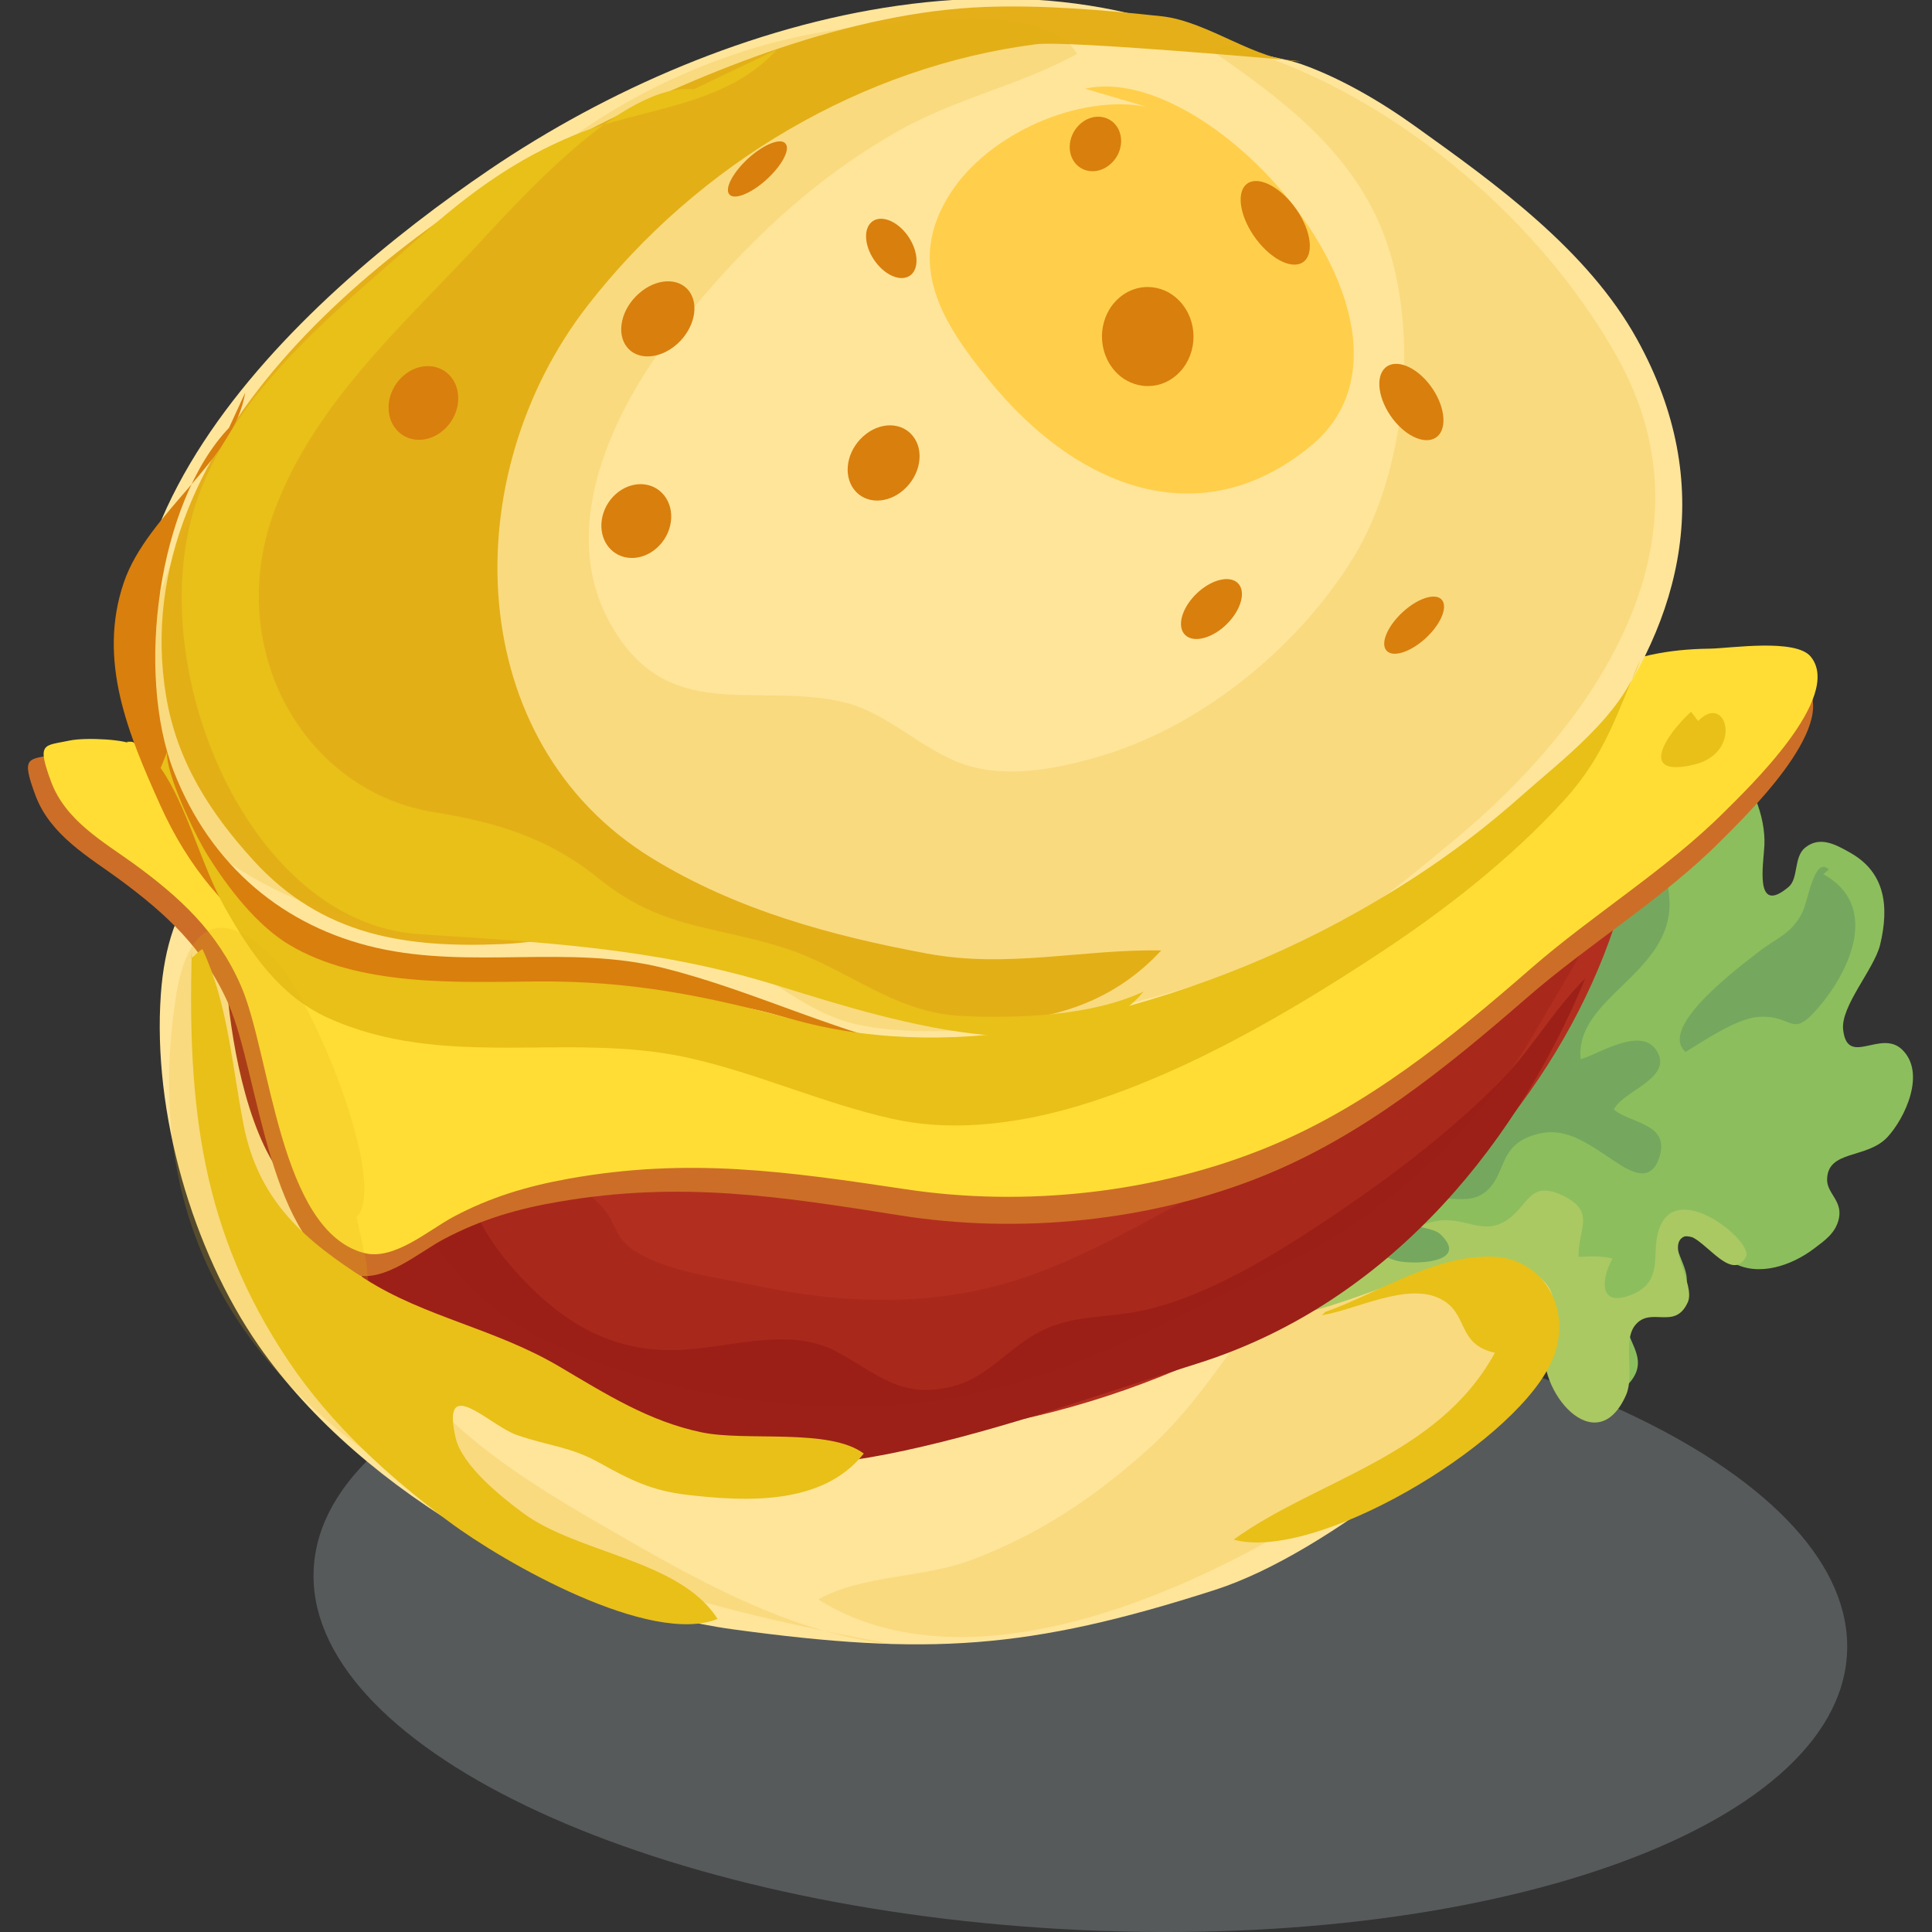 <?xml version="1.0" encoding="utf-8"?>
<!-- Generator: Adobe Illustrator 25.0.0, SVG Export Plug-In . SVG Version: 6.00 Build 0)  -->
<svg version="1.1" id="Layer_1" xmlns="http://www.w3.org/2000/svg" xmlns:xlink="http://www.w3.org/1999/xlink" x="0px" y="0px"
	 viewBox="0 0 200 200" style="enable-background:new 0 0 200 200;" xml:space="preserve">
<rect x="0" y="0" width="200" height="200" fill="#333333" stroke="none"/>
<style type="text/css">
	.st0{opacity:0.3;fill:#ABB4B9;}
	.st1{fill:#FFE59A;}
	.st2{fill:#E8C018;}
	.st3{opacity:0.2;fill:#E4AF18;}
	.st4{fill:#8DBE5D;}
	.st5{fill:#AAC962;}
	.st6{fill:#75A85E;}
	.st7{fill:#538057;}
	.st8{fill:#B22F1F;}
	.st9{fill:#9C2018;}
	.st10{opacity:0.4;fill:#9C2018;}
	.st11{fill:#CC6E28;}
	.st12{fill:#FFDD35;}
	.st13{fill:#E4AF18;}
	.st14{fill:#FFCF4B;}
	.st15{fill:#D97F0D;}
	.st16{fill:#D9BA98;}
	.st17{fill:#F2DDC7;}
	.st18{fill:#FEEDDA;}
	.st19{fill:#FDF4DC;}
	.st20{fill:#E7D3BD;}
	.st21{fill:#D14216;}
	.st22{opacity:0.6;fill:url(#SVGID_1_);}
	.st23{fill:#FFFFFF;}
</style>
<path class="st0" d="M191.2,171.22c1.02-18.17-33.69-34.9-77.52-37.35c-43.84-2.45-80.19,10.3-81.2,28.48
	c-1.02,18.17,33.69,34.9,77.52,37.35C153.83,202.15,190.18,189.4,191.2,171.22z"/>
<g>
	<path class="st1" d="M180.06,115.12c-1.68,9.54-11.01,17.42-17.41,23.32c-9.58,8.83-24.77,22.26-36.92,26.16
		c-19.3,6.2-29.71,6.81-49.84,4.07c-17.01-2.32-38.29-13.79-49.14-29.41c-6.82-9.83-10.97-24.07-10.1-36.32
		c1.45-20.64,19.48-18.09,35.39-19.5c17.79-1.59,35.9-4.44,53.47-7.79c11.84-2.27,25.03-5.46,37.17-3.54
		c10.87,1.72,23.64,9.69,30.18,19.51c3.21,4.84,7.08,18.47,5.15,24.02c-0.77-0.48-0.59-1-0.99-1.83L180.06,115.12z"/>
	<path class="st2" d="M45.69,110.34c-7.34-2.79-11.87,10.32-3.86,10.41c2.92,0.04,6.68-1.14,7.13-4.75
		c0.27-2.23-1.49-6.31-3.95-5.58L45.69,110.34z"/>
	<path class="st2" d="M63.16,106.54c-2.31-2.12-6.75-1.93-6.88,1.97c-0.15,4.22,6.76,9.38,10.24,8.28
		c5.87-1.86,0.1-10.54-3.85-10.88L63.16,106.54z"/>
	<path class="st2" d="M137.34,107.32c-2.82-1.07-10.17-0.03-12.14,2.77c-2.57,3.66,1.59,5.25,5.19,5.05
		c2.86-0.16,12.3-6.99,6.12-7.62L137.34,107.32z"/>
	<path class="st2" d="M10.58,80.61c-1.13,2.23,2.08,5.45,3.28,2.99c1-2.04-2.54-4.15-3.57-2.73L10.58,80.61z"/>
	<path class="st3" d="M149.05,123.82c-5.77,2.86-12.73,5.17-17.18,10.32c-4.7,5.44-7.58,11.03-13.17,16.02
		c-5.66,5.04-11.19,8.69-18.09,11.31c-5,1.9-11.47,1.57-15.9,4.11c17.11,10.69,43.81-2.93,58.33-13.55
		c7.8-5.7,16.55-12.64,20.26-22.35c4.36-11.42-4.93-17.29-12.95-8.44L149.05,123.82z"/>
	<g>
		<g>
			<path class="st4" d="M121.35,132.94c1.68,4.06,7.56,3.13,10.73,2.24c6.57-1.84,11.95-5.92,18.93-6.32
				c2.98-0.17,11.3-1.3,11.5,3.63c0.13,3.22-4.11,4.99-2.08,9c1.42,2.81,6.06,4.19,8.27,1.64c2.28-2.64-0.78-4.52-0.25-6.65
				c0.73-2.93,3.77-0.61,5.41-2.28c1.98-2.01-0.57-4.08-0.39-6.25c3.5-0.09,3.24,1.28,5.94,2.77c2.65,1.47,6.06,0.29,8.37-1.46
				c1.08-0.82,2.31-1.63,2.6-3.22c0.31-1.77-1.24-2.51-1.24-3.91c0.02-3.13,4.11-2.13,6.24-4.41c1.79-1.92,4.07-6.66,1.5-9.09
				c-2.22-2.09-5.64,1.87-6.08-2.04c-0.27-2.44,3.21-6.26,3.83-8.79c0.94-3.93,0.56-7.47-3.1-9.53c-1.49-0.84-3.11-1.75-4.64-0.54
				c-1.24,0.97-0.68,3.2-1.74,4.09c-3.58,3.01-2.59-2.41-2.5-4.31c0.27-6.06-5.89-14.41-12.33-12.01
				c-7.8,2.88-3.45,15.83-6.91,22.06c-3.13,5.64-8.64,10.73-14.42,13.16c-2.73,1.14-5.68,1.32-7.81,3.63
				c-2.16,2.33-3.44,5.49-5.72,7.84c-3.86,3.98-9.34,9.24-14.8,10.49c0.37-0.09,0.71-0.26,1.07-0.41L121.35,132.94z"/>
			<path class="st5" d="M121.67,132.97c6.68,8.82,20.84-0.7,29.45-2.04c2.44-0.39,6.05-0.52,8.13,1.18c2.69,2.2,1.19,4.23,0.69,6.93
				c-0.93,4.96,5.32,12.33,8.39,5.37c0.9-2.05-0.35-5.51,0.89-7.16c1.62-2.13,4.14,0.56,5.5-2.44c0.83-1.84-2.36-5.99-0.33-6.82
				c1.56-0.64,4.76,5.08,6.35,2.12c0.88-1.62-8.14-8.94-9.24-1.84c-0.33,2.15,0.38,4.49-2.49,5.71c-3.37,1.43-3.4-1.27-2.09-3.7
				c-1.17-0.3-2.39-0.22-3.51-0.16c-0.08-2.92,1.89-4.7-1.71-6.39c-3.35-1.56-3.45,1.02-5.64,2.53c-2.58,1.78-4.43-0.45-7.5,0.17
				c-2.66,0.54-4.47,2.22-6.85,3.06c-1.03,0.36-6.95,1.47-7.53,0.13c-0.68-1.63,4.08-3.58,3.09-6.45c-1.89-5.48-8.43,3.5-10.56,4.97
				c-1.3,0.89-4.76,2.01-5.37,3.68c-0.88,2.39,1.99,3.7,4.11,2.94L121.67,132.97z"/>
			<path class="st6" d="M134.12,126.17c1.34-4.02,6.06-11.01,10.01-12.55c5.66-2.19,10.9-2.79,15.39-7.51
				c3.85-4.04,7.35-9.64,7.73-15.53c0.31-4.93-1.78-11.82,5.07-12.5c2.2-0.23,5.43,0.99,4.53,3.96c-8.16-2.32-4.04,7.22-4.02,11.5
				c0.05,7.34-9.82,9.77-9.2,16.1c1.73-0.43,6.32-3.55,7.92-0.79c1.63,2.78-3.56,4.08-4.48,6c1.64,1.46,5.83,1.4,4.72,4.92
				c-1.02,3.23-3.68,1.07-5.5-0.13c-2.65-1.75-4.88-3.23-8.06-1.94c-3.03,1.23-2.41,3.93-4.35,5.6c-1.98,1.69-4.12,0.09-6.44,1.21
				c-5.71,2.76,0.35,1.99,1.68,3.27c3.16,3.04-2.99,3.16-4.54,2.73c-2.75-0.77-3.35-2.47-6.2-1.22c-1.64,0.73-6.92,5.85-8.87,3.22
				c-1.93-2.61,4.09-4.49,4.9-5.96L134.12,126.17z"/>
		</g>
		<path class="st6" d="M189.33,90.01c-1.53-1.44-2.13,3.2-2.77,4.47c-1.13,2.24-2.69,2.62-4.48,4.03
			c-2.03,1.59-10.51,7.84-7.59,10.39c1.84-1.13,5.3-3.48,7.55-3.63c3.77-0.25,3.33,2.53,6.44-1.25c3.59-4.36,5.9-10.81-0.16-13.75
			c-0.48,0.3-0.23,0.53-0.41,0.95L189.33,90.01z"/>
		<path class="st7" d="M146,111.1c0.68,4.45-6.37,11.91-9.95,14.51c-4.43,3.23-12.12,2.62-15.63,7.13c4.36,5.2,9.08,2.5,12.52-1.64
			c2.32-2.8,3.77-2.25,6.59-3.7c2.43-1.24,2.96-3.75,4.22-5.94c2.32-4.01,2.97-2.72,6.48-2.69c3.15,0.03,5.6-1.81,7.25-4.66
			c1.6-2.79,2.18-5.35-1.52-4.37c-2.42,0.64-3.69,2.28-6.37,2.36c-0.66,0.03-4.22-0.42-3.66-0.34L146,111.1z"/>
	</g>
	<g>
		<path class="st8" d="M109.18,146.11c-39.59,10.34-76.96-7.56-83.5-39.98c-6.53-32.43,20.26-67.09,59.85-77.43
			c39.58-10.34,76.96,7.56,83.49,39.98C175.55,101.11,148.76,135.78,109.18,146.11z"/>
		<path class="st9" d="M75.6,33.25c-3.86-2.79-12.57,4.19-16.18,6.5c-6.54,4.17-12.06,9.31-17.71,14.79
			c-4.53,4.4-7.47,9.07-10.63,14.5c-1.92,3.3-6.65,6.79-7.44,10.51c-0.55,2.55,1.17,3.49,1.16,5.66c0,2.49-1.48,4.12-2.04,6.4
			c-0.86,3.51,0.41,7.34,0.74,10.87c0.57,6.21,2.32,15.8,6.54,20.25c2.93,3.08,4.62,4.42,6.85,8.49c2.39,4.35,4.53,4.15,8.19,6.59
			c3.65,2.44,5.83,4.59,10.42,5.76c4.27,1.09,5.57,3.86,9.45,5.5c9.11,3.83,19.26,3.14,28.71,1.09c10.23-2.21,20.2-5.84,30.27-9
			c18.58-5.83,32.43-21.13,40.18-39.88c-3.31,3.24-5.68,7.56-9.02,10.87c-4.8,4.78-10.2,8.98-15.7,12.74
			c-6.57,4.5-15.07,9.98-22.74,11.06c-3.38,0.48-6.27,0.36-9.39,2.1c-2.84,1.58-5.07,4.44-8.32,5.37c-5.64,1.6-8.14-1.3-12.43-3.55
			c-5.07-2.65-11.35-0.18-16.74-0.11c-4.84,0.08-9.04-1.55-12.82-4.68c-2.94-2.44-7.56-7.41-8.28-11.6
			c-0.32-1.79,0.83-2.65,0.14-4.52c-0.71-1.95-3.73-4.07-5.17-5.44c-2.69-2.55-4.88-4.59-6.63-8.15c-2.59-5.27,1.02-6.7,0.29-11.8
			c-0.64-4.48-3.16-7.21-2.85-12.09c0.25-3.88,1.25-8.65,3.01-12.19c3.93-7.88,12.32-16.3,18.91-21.7c3.79-3.11,7.64-5.5,11.65-8.13
			c2.43-1.59,7.77-4.31,9-6.39L75.6,33.25z"/>
		<path class="st10" d="M166.34,85.97c-1.02,3.95-2.22,7.81-4.97,11c-3.66,4.24-8.61,4.79-12.99,7.63c-3.47,2.25-5.11,6.1-8.05,9.02
			c-3.5,3.47-6.58,5.37-10.83,7.28c-8.15,3.66-15.42,8.72-24,11.52c-9.05,2.95-18.44,2.56-27.5,0.61
			c-3.89-0.83-8.44-1.31-11.94-3.32c-2.45-1.4-2.22-3.02-3.56-4.59c-3.25-3.8-7.85-3.76-11.37-6.59c-3.09-2.48-6.57-6.87-8.77-9.99
			c-2.36-3.36-6.73-9.78-7.41-13.89c-0.38-2.35,0.72-5.07,0.8-7.5c0.09-2.71,0-4.96,0.5-7.67c0.62-3.34,5.03-10.52,3.07-13.24
			c-9.96,8-15.49,28.35-11.4,40.68c2.59,7.78,7.71,10.91,12.51,16.29c4.4,4.93,7.06,10.26,13.01,13.86
			c12.33,7.47,31.87,10.27,46.1,7.49c12.23-2.4,22.36-8.32,33.44-13.69c10.45-5.05,20.26-14.05,26.17-24.46
			c2.08-3.66,4.59-7.41,6.19-11.32c1.46-3.54,1.23-7.89,2.63-11.14L166.34,85.97z"/>
	</g>
	<path class="st11" d="M12.3,78.67c-0.6-0.6-4.97-0.91-6.71-0.56c-2.69,0.55-3.45,0.12-1.9,4.28c1.55,4.1,5.54,6.34,8.7,8.66
		c4.78,3.53,8.74,7.14,11.26,12.88c3.16,7.17,4.17,25.63,13.03,28.03c3.13,0.85,6.69-2.33,9.27-3.69c3.87-2.05,7.7-3.16,11.97-3.88
		c12.5-2.14,22.77-0.56,35.2,1.42c12.41,1.98,26.04,0.63,37.72-4.11c10.22-4.15,18.77-11.07,27.22-18.41
		c6.41-5.58,14.08-10.22,20.03-16.2c2.32-2.33,12.35-11.88,8.88-16.14c-1.58-1.95-8.42-0.94-10.55-0.94
		c-4.2,0.02-8.32,0.7-12.09,2.78c-11.87,6.58-23.91,11.75-36.98,15.42c-28.48,8.01-59.93,12.02-88.47,1.05
		c-9.03-3.47-17.44-6.12-25.78-10.32c-1.16-0.58-0.48-0.68-1.59-0.65L12.3,78.67z"/>
	<path class="st12" d="M13.86,77.16c-0.59-0.6-4.93-0.86-6.65-0.5c-2.68,0.57-3.44,0.15-1.92,4.26c1.5,4.05,5.45,6.24,8.57,8.5
		c4.73,3.45,8.63,7,11.09,12.65c3.08,7.08,3.95,25.34,12.74,27.64c3.1,0.81,6.67-2.37,9.24-3.74c3.86-2.06,7.67-3.18,11.93-3.95
		c12.44-2.23,22.62-0.75,34.96,1.1c12.31,1.85,25.86,0.4,37.5-4.4c10.18-4.19,18.73-11.12,27.17-18.47
		c6.4-5.58,14.06-10.25,20.02-16.21c2.33-2.33,12.36-11.87,8.94-16.06c-1.56-1.92-8.36-0.86-10.47-0.83
		c-4.17,0.05-8.27,0.75-12.03,2.86c-11.85,6.62-23.85,11.84-36.85,15.6c-28.35,8.17-59.62,12.42-87.9,1.8
		c-8.94-3.35-17.28-5.91-25.54-9.99c-1.14-0.57-0.47-0.67-1.57-0.63L13.86,77.16z"/>
	<g>
		<g>
			<path class="st1" d="M136.15,10.42C110.77-8.91,74.87,1.15,50.7,17.54C30.9,30.97,2.14,57.05,18.51,84.79
				c6.19,10.49,11.26,14.79,22.56,15.92c9.25,0.92,19.01,0.2,28.13,1.69c10.22,1.66,18.74,7.58,29.47,7.66
				c10.86,0.1,23.64-3.51,33.48-8.28c22.39-10.85,53.99-36.46,37.33-66.63c-5.12-9.29-14.75-16.19-22.94-22.05
				c-3.59-2.58-7.73-5-11.77-6.44c-3.32-1.18-11.84-1.86-13.06-4.06L136.15,10.42z"/>
			<path class="st13" d="M134.7,6.35c-4.56,0.05-9.57-4.14-14.47-4.67c-6.07-0.65-12.17-1.18-18.27-0.96
				C88.14,1.24,73.15,7.19,60.72,13.56C41.18,23.58,12.74,45.14,17.19,72.04c1.13,6.83,4.58,12.11,9,16.98
				c7.18,7.91,15.9,9.13,25.84,8.71c5.43-0.23,10.93-2.02,16.34-1.08c5.24,0.92,10.04,4.18,15.12,5.8
				c11.92,3.79,27.07,6.4,36.72-4.06c-8.07-0.16-15.88,1.88-24.25,0.32c-9.87-1.84-19.69-4.48-28.5-9.89
				C47.89,76.8,47.09,49.35,60.81,31.66C72.32,16.82,89.43,6.86,107.26,4.58c3.2-0.41,26.36,1.66,26.37,1.66L134.7,6.35z"/>
			<path class="st3" d="M125.61,5.36c6.88,4.79,14.18,10.08,17.57,18.72c3.94,10.05,2.34,24.89-3.12,33.71
				c-5.99,9.67-16.17,17.66-26.56,20.61c-4.28,1.22-9.32,2.2-13.7,0.73c-4.32-1.46-7.9-5.33-12.39-6.42
				c-9.15-2.22-18.45,2.53-24.35-8.37c-5.63-10.4,1.09-23.03,7.34-30.78c6.62-8.21,13.72-15,22.66-20.04
				c5.88-3.32,12.62-4.74,18.42-7.93c-3.17-5.97-21.13-3.14-26.21-2.3c-9.3,1.54-18.93,5.64-26.66,11.37
				C42.32,26.73,24.55,38.91,17.1,59.95c-2.41,6.81-4.64,14.22-1.16,21.11c2.92,5.79,10.13,10.28,15.67,12.39
				c6.59,2.52,13.48,2.9,20.37,3.38c6.78,0.48,14.85-1.53,21.31,1.06c5.44,2.17,9.65,6.95,15.6,8.2c6.91,1.45,16.71,0.26,23.57-1.2
				c7.41-1.57,14.81-3.75,21.8-6.75c6.25-2.69,11.09-6.88,16.38-11.26c14.16-11.74,27.54-30.56,16.83-49.81
				c-8.47-15.22-24.64-28.22-40.46-32.45L125.61,5.36z"/>
			<path class="st14" d="M118.64,11.04c-6.89-1.29-16.14,2.69-20.18,8.85c-4.89,7.43-0.82,13.64,3.9,19.44
				c9.08,11.2,21.89,16.22,33.3,6.86c14.56-11.94-9.85-40.05-23.34-37.01L118.64,11.04z"/>
			<path class="st15" d="M70.09,35.62c-1.79,1.59-4.13,1.71-5.22,0.27c-1.1-1.45-0.54-3.91,1.25-5.49c1.78-1.6,4.12-1.71,5.21-0.27
				C72.42,31.57,71.87,34.03,70.09,35.62z"/>
			<path class="st15" d="M94.33,28.43c-0.89,0.79-2.53,0.22-3.67-1.28c-1.14-1.5-1.34-3.36-0.45-4.15c0.89-0.79,2.54-0.22,3.67,1.28
				C95.01,25.78,95.21,27.64,94.33,28.43z"/>
			<path class="st15" d="M121.83,38.8c-2.02,1.8-5.01,1.48-6.67-0.7c-1.67-2.19-1.38-5.43,0.64-7.22c2.02-1.8,5-1.49,6.67,0.71
				C124.13,33.77,123.85,37,121.83,38.8z"/>
			<path class="st15" d="M93.57,50.69c-1.7,1.52-4.01,1.5-5.17-0.03c-1.16-1.53-0.73-3.99,0.97-5.5c1.7-1.52,4.01-1.5,5.17,0.03
				C95.71,46.71,95.27,49.18,93.57,50.69z"/>
			<path class="st15" d="M67.99,56.73c-1.62,1.44-3.88,1.36-5.05-0.18c-1.17-1.54-0.81-3.96,0.8-5.4c1.62-1.44,3.88-1.36,5.05,0.18
				C69.97,52.87,69.61,55.29,67.99,56.73z"/>
			<path class="st15" d="M79.28,18.65c-1.62,1.44-3.32,2.09-3.8,1.45c-0.48-0.63,0.44-2.32,2.05-3.77c1.61-1.43,3.31-2.09,3.8-1.45
				C81.82,15.52,80.9,17.2,79.28,18.65z"/>
			<path class="st15" d="M45.94,44.5c-1.61,1.44-3.87,1.36-5.03-0.18c-1.17-1.53-0.81-3.95,0.81-5.39c1.62-1.44,3.87-1.36,5.03,0.17
				C47.92,40.65,47.56,43.06,45.94,44.5z"/>
			<path class="st15" d="M148.81,45.17c-1.08,0.95-3.15,0.14-4.64-1.82c-1.49-1.97-1.83-4.33-0.76-5.29
				c1.07-0.95,3.15-0.14,4.64,1.83C149.53,41.85,149.87,44.22,148.81,45.17z"/>
			<path class="st15" d="M135.03,27.03c-1.08,0.96-3.29-0.04-4.96-2.23c-1.66-2.19-2.14-4.74-1.07-5.7
				c1.07-0.96,3.29,0.05,4.95,2.23C135.62,23.52,136.09,26.08,135.03,27.03z"/>
			<path class="st15" d="M114.97,16.97c-1.18,1.07-2.85,0.99-3.72-0.15c-0.87-1.15-0.61-2.93,0.57-3.99
				c1.18-1.06,2.85-0.98,3.72,0.16C116.41,14.14,116.16,15.93,114.97,16.97z"/>
			<path class="st15" d="M126.76,64.83c-1.57,1.4-3.45,1.74-4.2,0.76c-0.75-0.98-0.07-2.92,1.5-4.32c1.58-1.4,3.46-1.75,4.21-0.76
				C129,61.49,128.33,63.42,126.76,64.83z"/>
			<path class="st15" d="M147.48,66.16c-1.6,1.42-3.39,1.94-3.99,1.14c-0.6-0.79,0.21-2.59,1.81-4.02c1.6-1.43,3.39-1.94,3.99-1.15
				C149.89,62.93,149.08,64.74,147.48,66.16z"/>
		</g>
		<path class="st15" d="M23.71,44.28c-7.39,7.78-9.68,25.39-5.72,35.58c3.84,9.85,11.46,16.09,21,18.26
			c9.83,2.23,19.88-0.35,29.62,2.07c9.73,2.41,18.62,7.07,28.36,8.84c3.75,0.69,6.87,0.55,10.47-0.31
			c-5.72-0.01-11.92,0.52-17.74-0.84c-4.77-1.11-8.79-3.08-13.64-3.75c-7.97-1.1-16.04-1.27-23.97-1.23
			c-7.89,0.04-16.34,0.37-23-4.41c-5.6-4.02-9.59-8.66-12.52-15.18c-3.31-7.36-6.5-14.95-3.75-23.02
			c2.46-7.19,11.44-12.63,12.56-19.64L23.71,44.28z"/>
	</g>
	<path class="st2" d="M175.06,73.68c-2.66,2.42-5.54,6.89,0.35,5.46c5.08-1.24,3.33-7.55,0.38-4.5L175.06,73.68z"/>
	<path class="st2" d="M16.63,79.51c2.67,3.76,4.18,10.03,6.64,14.42c2.68,4.78,5.75,9.19,10.62,11.41
		c12.08,5.5,24.84,1.42,37.26,4.14c7.12,1.56,14.05,4.75,21.23,6.34c6.74,1.51,14.09,0.36,20.6-1.76
		c10.28-3.33,20.3-9.14,29.39-15.1c6.86-4.48,13.88-9.9,19.54-16.11c4.24-4.65,5.45-8.94,7.88-14.55
		c-1.81,5.7-8.13,10.39-12.29,14.08c-5.29,4.71-10.77,8.51-16.84,11.94c-10.24,5.79-20.82,9.47-32.06,11.84
		c-8.23,1.74-17.83,1.73-25.99-0.49c-9.56-2.61-17.35-4.16-27.13-4.07c-8.21,0.08-18.34,0.54-25.59-3.83
		c-3.25-1.96-6.22-5.73-8.4-9.24c-1.33-2.12-4.39-8.54-4.19-10.7L16.63,79.51z"/>
	<path class="st3" d="M37.94,130.81c0.73,13.07,15.07,21.69,24.3,27.03c9.53,5.52,19.62,11.37,30.46,12.41
		c-32.7-5.8-81.57-20.28-74.51-66.96c1.11-7.38,4.61-9.83,10.22-3.99c4.03,4.18,11.81,23.19,8.51,26.71L37.94,130.81z"/>
	<path class="st2" d="M136.83,136.15c3.54-0.55,8.88-3.48,12.33-1.67c2.92,1.52,1.6,4.66,5.59,5.56
		c-5.87,10.77-18.52,13.15-27.04,19.34c8.4,2.31,28.43-9.52,32.71-18.01c2.75-5.46-0.52-11.07-5.81-11.28
		c-6.1-0.23-11.99,3.8-17.39,5.71L136.83,136.15z"/>
	<path class="st2" d="M19.86,98.4c-0.48,16.34,1.06,29.14,9.98,42.46c4.45,6.65,10.52,12.12,16.61,16.64
		c5.85,4.36,20.9,12.88,27.83,10.09c-3.9-6.16-14.52-6.75-20.21-11.02c-2.08-1.55-6.24-4.82-6.91-7.75
		c-1.52-6.72,3.53-1.24,6.34-0.27c3.35,1.16,5.53,1.19,8.56,2.88c3.21,1.79,5.42,2.89,9.1,3.32c6.01,0.69,13.99,1.13,18.26-4.28
		c-3.59-2.67-12.18-1.22-16.81-2.2c-5.43-1.14-9.82-3.92-14.63-6.76c-6.74-4-13.96-5.13-20.19-9.12c-5.91-3.8-11-7.84-12.57-15.93
		c-1.26-6.45-1.61-12.5-4.26-18.2c-0.48,0.24-0.73,0.65-1.17,0.93L19.86,98.4z"/>
	<path class="st2" d="M71.82,9.24C64.47,8.5,53.66,20.85,48.85,25.98c-7.56,8.05-16.48,16.11-20.48,27
		c-5.23,14.24,3.1,28.91,16.53,31.09c6.39,1.04,11.82,2.62,16.98,6.8c6.58,5.33,11.76,4.87,19.3,7.26
		c6.54,2.08,11.22,6.68,18.34,7.04c5.87,0.29,13.46,0,18.86-2.52c-7.93,9.65-29.73,1.8-38.98-0.95
		c-12.18-3.63-23.73-4.18-35.99-4.99c-18.32-1.22-29.38-29.32-22.58-46.13c4.49-11.08,14.18-18.51,22.66-26.07
		c5.1-4.54,9.86-8.02,16.05-10.56c6.93-2.85,15.45-2.82,20.9-8.83L71.82,9.24z"/>
</g>
<path class="st16" d="M-49.26,84.95c0-9.29-20.33-16.82-45.41-16.82s-45.41,7.53-45.41,16.82c0,9.29,20.33,44.43,45.41,44.43
	S-49.26,94.24-49.26,84.95z"/>
<path class="st17" d="M-49.26,84.47c0-9.03-20.33-16.34-45.41-16.34s-45.41,7.32-45.41,16.34s20.33,43.16,45.41,43.16
	S-49.26,93.5-49.26,84.47z"/>
<path class="st18" d="M-134.98,78.1c-2.83,3.71-4.02,7.72-3.01,11.45c2.43,8.97,23.88,39.57,39,35.47
	c15.12-4.1,18.2-41.34,15.77-50.3c-0.46-1.71-1.36-3.24-2.61-4.56c-3.2-0.26-6.51-0.41-9.92-0.41
	C-112.49,69.75-127.1,73.1-134.98,78.1z"/>
<ellipse class="st19" cx="-94.67" cy="84.95" rx="45.41" ry="16.82"/>
<path class="st20" d="M-94.67,99.08c-23.09,0-42.6-6.72-42.6-14.67c0-7.95,19.51-14.67,42.6-14.67c23.09,0,42.6,6.72,42.6,14.67
	C-52.08,92.36-71.58,99.08-94.67,99.08z"/>
<path class="st21" d="M-94.67,99.08c16.94,0,31.93-3.62,38.73-8.68c-1.42-6.84-18.57-12.46-38.73-12.46s-37.31,5.62-38.73,12.46
	C-126.61,95.46-111.61,99.08-94.67,99.08z"/>
<linearGradient id="SVGID_1_" gradientUnits="userSpaceOnUse" x1="-105.715" y1="77.983" x2="-73.38" y2="114.06">
	<stop  offset="0" style="stop-color:#FFFFFF"/>
	<stop  offset="1" style="stop-color:#020203"/>
</linearGradient>
<path class="st22" d="M-127.1,93.79c7.88,3.21,19.6,5.29,32.43,5.29c15.47,0,29.3-3.02,36.77-7.4c-4.99-6.1-18.5-10.61-33.92-10.61
	C-108.99,81.07-123.78,86.65-127.1,93.79z"/>
<path class="st23" d="M-133.37,92.11c-0.35,1.12,4.12,3.51,9.98,5.34c5.86,1.83,10.89,2.4,11.24,1.29
	c0.35-1.12-4.75-1.48-10.61-3.31C-128.62,93.59-133.02,90.99-133.37,92.11z"/>
<path class="st23" d="M-122.19,105.12c-1.55-2.3-3.34-3.8-4.01-3.35c-0.67,0.45,0.04,2.68,1.59,4.98c1.55,2.3,3.34,3.8,4.01,3.35
	C-119.94,109.66-120.65,107.43-122.19,105.12z"/>
<path class="st23" d="M-117.24,112.75c-0.92-0.75-1.93-1.03-2.26-0.62c-0.33,0.41,0.14,1.35,1.05,2.1c0.92,0.75,1.93,1.02,2.26,0.61
	C-115.86,114.43-116.33,113.49-117.24,112.75z"/>
</svg>
